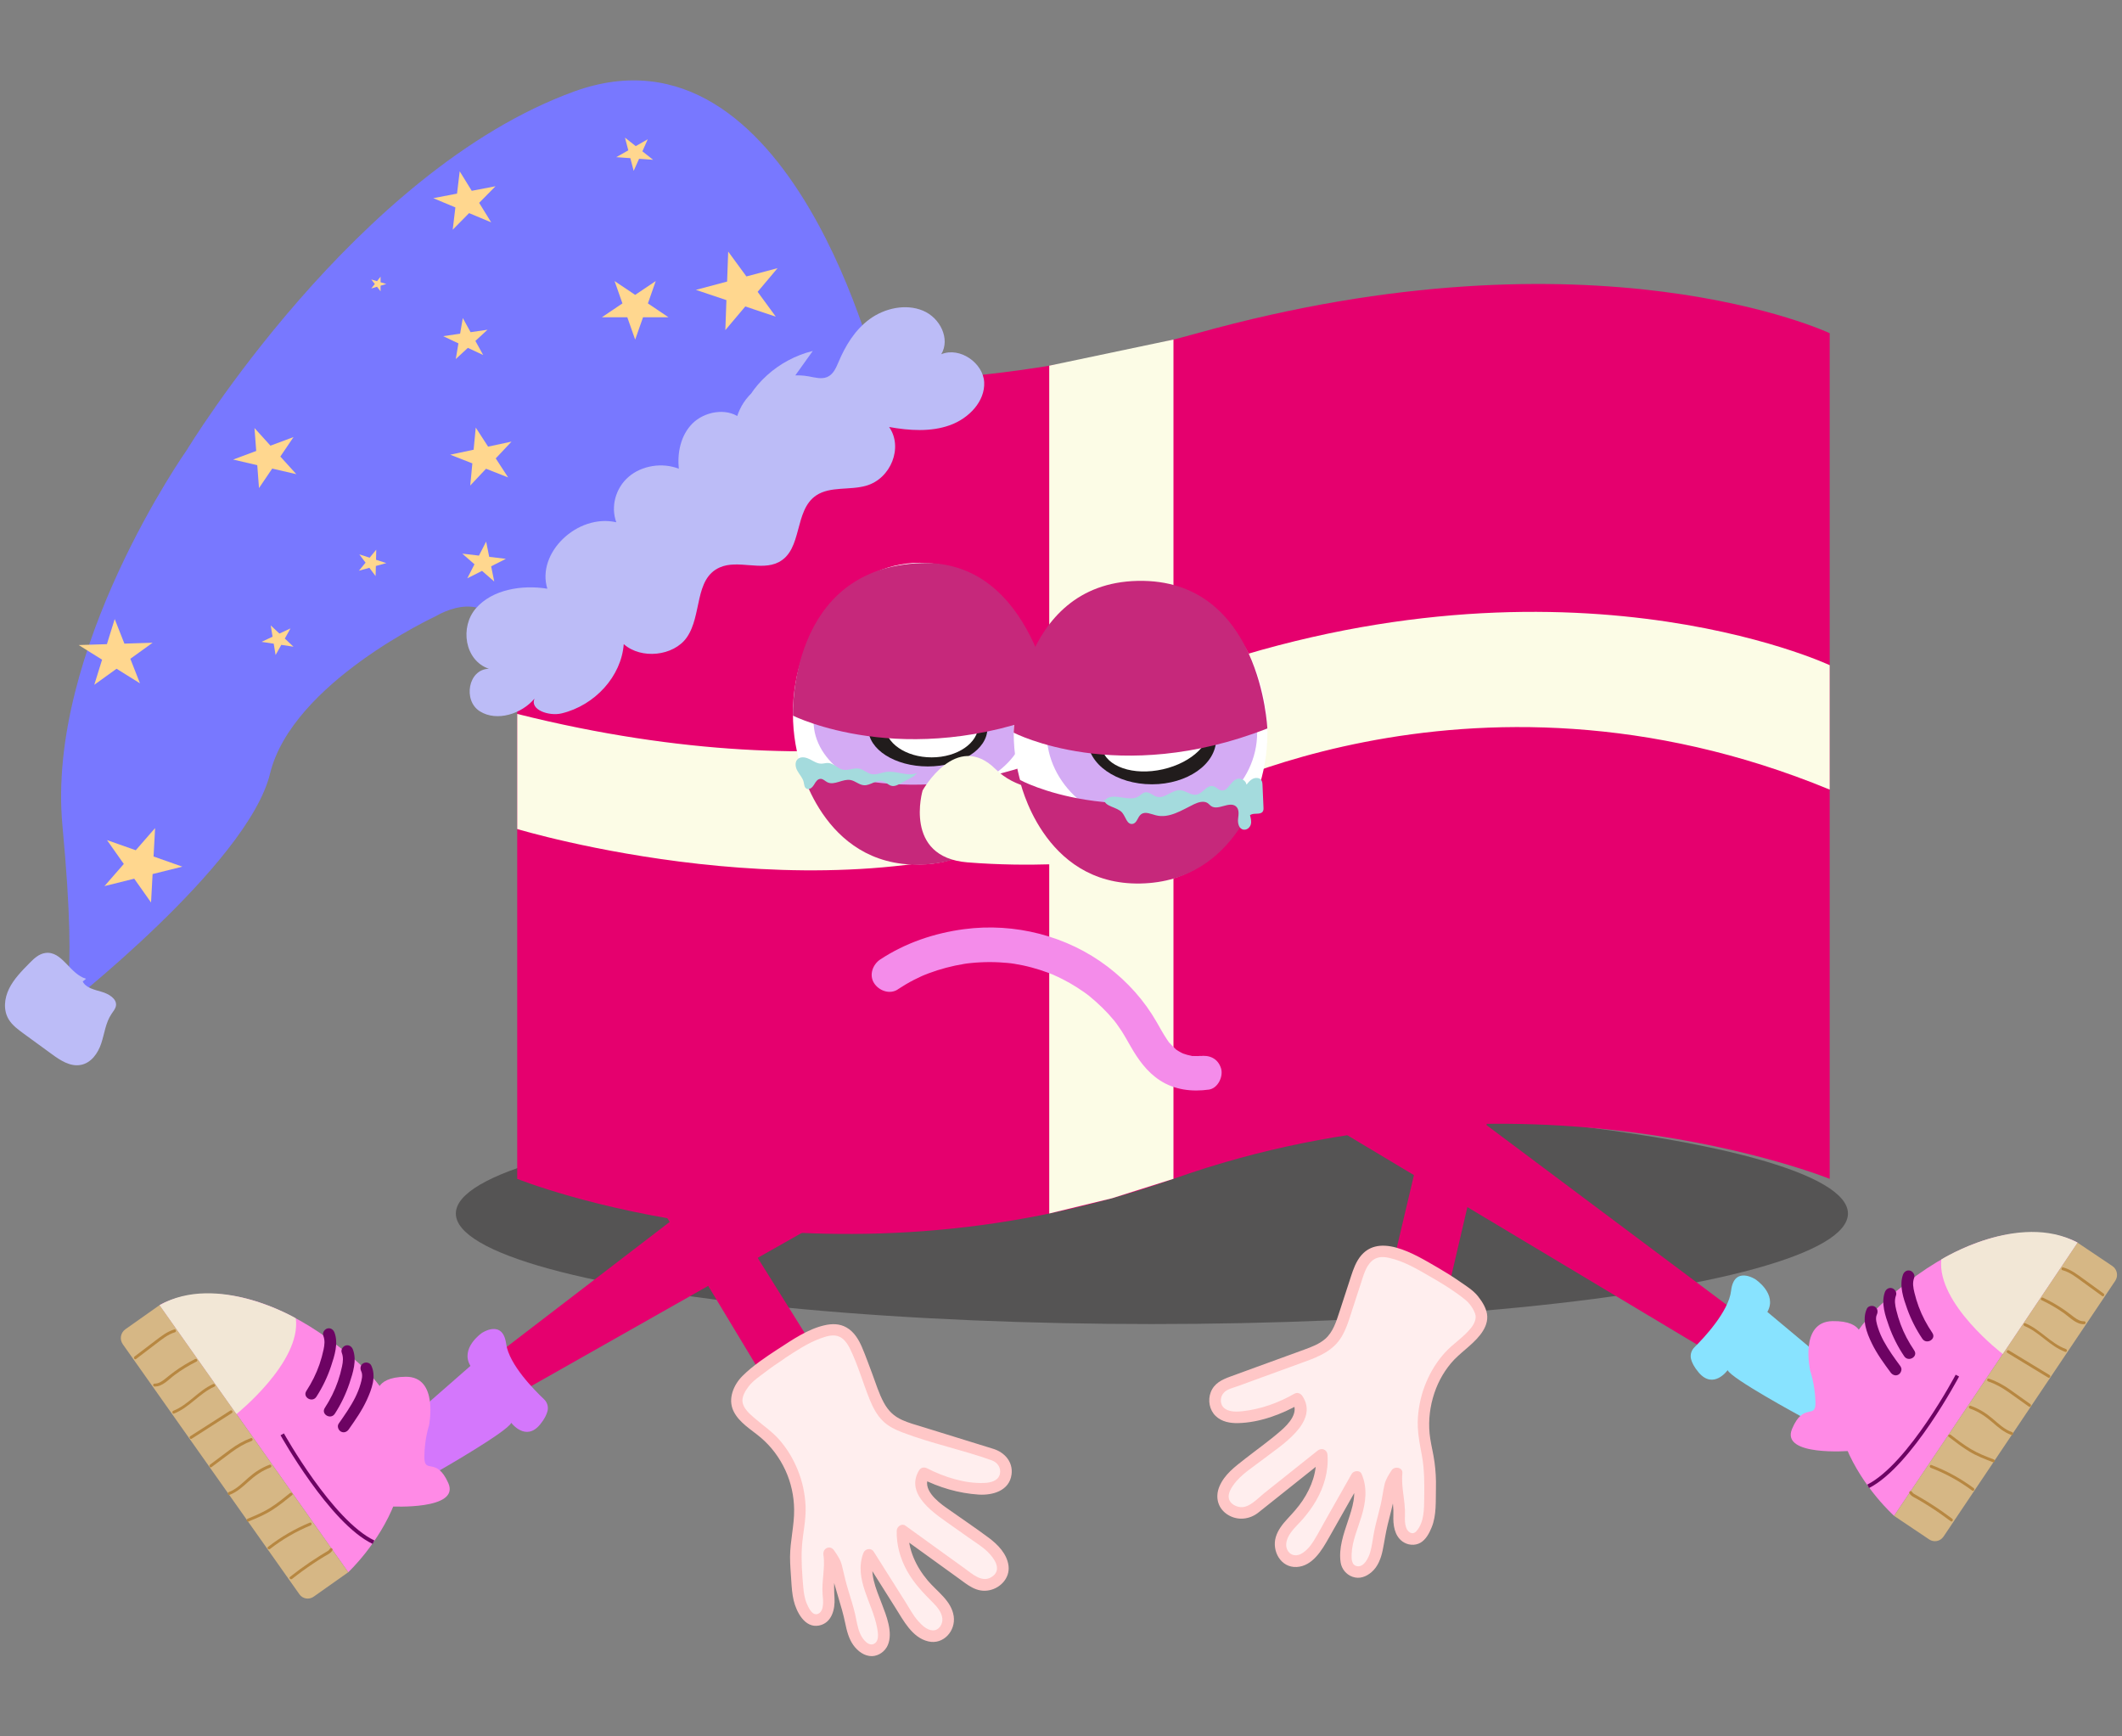<?xml version="1.0" encoding="UTF-8"?><svg id="Flag_og_spil" xmlns="http://www.w3.org/2000/svg" width="550" height="450" viewBox="0 0 550 450"><rect x="0" y="0" width="550" height="450" fill="#808080" stroke="none"/><defs><style>.cls-1{fill:#d4abf4;}.cls-2{fill:#7878ff;}.cls-3{fill:#ffd78f;}.cls-4{fill:#c6287b;}.cls-5{fill:#fcfce6;}.cls-6{fill:#ff8ae6;}.cls-7{fill:#110e0e;opacity:.38;}.cls-8{fill:#fee;}.cls-9{fill:#88e3ff;}.cls-10{fill:#e5006e;}.cls-11{fill:#d6b785;}.cls-12{fill:#b78741;}.cls-13{fill:#fff;}.cls-14{fill:#d477fc;}.cls-15{fill:#6d0363;}.cls-16{fill:#ffc7c7;}.cls-17{fill:#a4dbdd;}.cls-18{fill:#211c1c;}.cls-19{fill:#f2e7d6;}.cls-20{fill:none;stroke:#6d0363;stroke-miterlimit:10;}.cls-21{fill:#f48cea;}.cls-22{fill:#bcbcf7;}</style></defs><ellipse class="cls-7" cx="298.56" cy="314.5" rx="180.41" ry="28.64"/><path class="cls-10" d="M134.06,86.35s73.25,28.69,176.3,0c103.05-28.69,163.88,0,163.88,0v219.16s-79.46-32.13-170.09,0c-90.63,32.13-170.09,0-170.09,0V86.35Z"/><path class="cls-5" d="M271.95,94.78v90.24s-50.98,21.8-137.89,0v29.83s79.61,24.1,137.89,0v99.64l16.27-3.95,15.93-5.04v-96.39s75.73-43.39,170.09-4.48v-32.24s-70.77-33.28-170.09,3.44v-87.83l-32.2,6.77Z"/><polygon class="cls-10" points="203.23 293.93 111.49 364.29 116.03 371.47 216.94 314.35 203.23 293.93"/><polygon class="cls-10" points="343.84 290.99 464.59 363.27 469.68 354.74 356.84 270.29 343.84 290.99"/><polygon class="cls-10" points="163.38 299.79 208.52 374.64 220.94 365.23 178 296.6 163.38 299.79"/><polygon class="cls-10" points="374.87 269.05 356.14 348.27 370.88 353.33 388.45 278.01 374.87 269.05"/><path class="cls-8" d="M202.4,350.86c4.07-2.65,11.42-7.52,15.46-5.94,3.24,1.26,4.24,5.02,5.5,8.23,1.2,3.06,2.25,5.99,3.45,9.05.6,1.53,1.44,3.05,2.45,4.32,2.06,2.59,5.92,3.6,9.14,4.6l19.08,5.91c2.34.72,3.75,3.11,3.05,5.54-.85,2.96-4.34,3.44-7.07,3.22-4.94-.39-9.72-1.76-13.99-3.98-2.34,3.58,1.25,7.56,4.52,9.87,3.74,2.64,7.47,5.28,11.21,7.92,3.24,2.29,6.71,6.74,3.34,9.79-1.84,1.67-4.57,1.79-6.44.44l-18.21-13.14c-.25,6.29,3.19,11.92,7.52,16.19,1.8,1.78,3.84,3.47,4.26,6.18.25,1.59-.35,3.31-1.75,4.29-3.05,2.13-6.61-1.14-8.47-4.08-3.43-5.44-6.86-10.89-10.29-16.33-2.83,7.3,4.46,14.62,3.78,21.89-.19,2.02-2.36,3.43-4.17,2.65-.87-.38-1.65-.99-2.22-1.73-1.28-1.67-1.74-3.84-2.16-5.93-.87-4.29-2.55-8.29-3.42-12.58-.49-2.43-.5-2.32-2.14-4.7.56,3.25-.52,7.37-.15,10.66.15,1.39.54,5.42-2.29,6.49-1.07.4-2.23.08-2.93-.73-3.03-3.51-2.67-7.14-3.08-11.91-.32-3.64-.1-7.34.54-11.02,1.69-9.77-2.27-19.79-9.86-25.46-3.21-2.4-7.51-5.58-5.75-9.45.54-1.19,1.38-2.82,2.39-3.68,2.84-2.42,5.25-4.3,8.71-6.55"/><path class="cls-16" d="M203.16,352.16c3.01-1.96,6.08-4.05,9.47-5.29,1.33-.49,2.94-1.02,4.37-.65,1.67.43,2.67,2,3.38,3.46,2.04,4.2,3.31,8.79,5.07,13.11.8,1.96,1.84,3.95,3.36,5.45,1.42,1.4,3.24,2.28,5.09,2.98,7.55,2.89,15.56,4.51,23.16,7.24,1.49.54,2.46,1.93,2.1,3.54-.41,1.79-2.4,2.25-4,2.32-5.04.22-10.47-1.54-14.9-3.81-.73-.37-1.62-.19-2.05.54-3.83,6.36,4.36,11.43,8.66,14.47,1.47,1.04,2.94,2.07,4.4,3.11,1.55,1.1,3.22,2.11,4.6,3.42,1.7,1.62,3.95,4.61,1.37,6.49s-5.17-.61-7.23-2.09c-2.97-2.14-5.94-4.29-8.92-6.43-2.14-1.54-4.27-3.08-6.41-4.63-.97-.7-2.23.25-2.26,1.3-.1,3.69.92,7.27,2.72,10.49s4.17,5.63,6.67,8.16c1.11,1.12,2.24,2.43,2.43,4.06.17,1.48-.86,3.18-2.48,3.13-1.51-.05-2.85-1.37-3.79-2.43-1.3-1.47-2.26-3.29-3.3-4.95-2.73-4.33-5.45-8.66-8.18-12.98-.72-1.15-2.3-.84-2.74.36-2.48,6.79,2.41,12.88,3.59,19.34.22,1.19.58,3.22-.6,4.02-1.53,1.04-3.09-1.04-3.68-2.25-.81-1.68-1.02-3.59-1.44-5.38-.48-2.04-1.12-4.03-1.73-6.03-.65-2.13-1.15-4.26-1.65-6.43-.36-1.55-1.18-2.74-2.08-4.03-1-1.45-2.99-.52-2.74,1.16.51,3.39-.5,6.85-.21,10.26.13,1.46.53,4.42-1.28,5.08-1.38.5-2.34-1.59-2.78-2.58-.6-1.36-.82-2.86-.95-4.33-.3-3.49-.58-7.02-.35-10.52s1.11-7,.94-10.58c-.15-3.16-.81-6.3-2-9.24s-2.66-5.37-4.6-7.67-4.57-4.03-6.91-6.08c-1.12-.98-2.45-2.19-2.79-3.7s.71-3.17,1.57-4.3c1.08-1.42,2.8-2.55,4.21-3.63,1.58-1.22,3.23-2.36,4.91-3.45s.11-3.65-1.51-2.59c-3.18,2.08-6.56,4.32-9.26,7.02-2.3,2.3-3.78,5.92-2.33,9s4.62,4.83,7.11,6.95c2.71,2.3,4.85,5.18,6.35,8.41s2.25,6.73,2.29,10.24c.05,4.11-1.04,8.13-1.06,12.26-.01,2.07.2,4.13.32,6.2.11,1.69.22,3.4.61,5.05.71,2.99,2.89,7.27,6.58,6.54,3.33-.66,4.2-4.26,4.01-7.18-.11-1.82-.15-3.56,0-5.38.18-2.21.35-4.37.02-6.57l-2.74,1.16c.88,1.27,1.56,2.27,1.88,3.79.49,2.32,1.13,4.58,1.82,6.84s1.32,4.42,1.79,6.68c.41,1.99.91,4.05,2.12,5.74,1.1,1.54,2.88,2.91,4.86,2.85,1.76-.06,3.37-1.25,4.06-2.84,1.42-3.27-.37-7.66-1.55-10.74-1.5-3.91-3.43-8.09-1.9-12.28l-2.74.36c2.73,4.33,5.45,8.66,8.18,12.98,2.09,3.31,4.32,7.71,8.5,8.7,3.93.93,7.15-2.73,6.6-6.52-.58-4-4.28-6.35-6.71-9.23-3.07-3.64-5.17-8.1-5.05-12.93l-2.26,1.3c5.06,3.65,10.11,7.3,15.17,10.95,2.48,1.79,4.77,3.86,8.11,3.17,2.93-.61,5.32-3.23,4.95-6.31s-2.77-5.53-5.12-7.28c-3.63-2.7-7.4-5.22-11.1-7.84-2.33-1.65-6.32-4.88-4.38-8.1l-2.05.54c4.62,2.37,9.7,3.86,14.89,4.2,3.68.24,7.99-1,8.54-5.22.42-3.25-1.78-5.71-4.72-6.63-1.93-.61-3.87-1.2-5.81-1.8-4.25-1.32-8.5-2.64-12.76-3.95-1.7-.52-3.44-.99-5.06-1.73-2.17-.98-3.59-2.37-4.73-4.45-1.3-2.37-2.1-5.06-3.05-7.59-.86-2.27-1.68-4.58-2.63-6.81-.87-2.02-2.05-4-4.01-5.12-1.77-1.02-3.75-1.02-5.69-.58-4.38,1-8.33,3.74-12.04,6.15-1.61,1.05-.11,3.65,1.51,2.59h0Z"/><path class="cls-8" d="M371.87,329.79c-4.21-2.42-11.82-6.88-15.8-5.1-3.18,1.43-4,5.22-5.1,8.47-1.05,3.1-1.95,6.08-3,9.18-.53,1.55-1.29,3.1-2.24,4.43-1.93,2.68-5.75,3.89-8.94,5.05l-18.83,6.87c-2.31.84-3.61,3.29-2.78,5.67,1,2.9,4.52,3.19,7.25,2.83,4.93-.65,9.65-2.25,13.82-4.69,2.53,3.44-.88,7.59-4.04,10.05-3.61,2.82-7.23,5.64-10.84,8.46-3.13,2.44-6.39,7.05-2.86,9.91,1.93,1.56,4.67,1.54,6.48.1l17.6-14.02c.56,6.24-2.6,12.02-6.73,16.49-1.72,1.86-3.67,3.65-3.96,6.37-.17,1.6.52,3.28,1.97,4.18,3.16,1.96,6.57-1.48,8.28-4.5,3.17-5.6,6.34-11.19,9.5-16.79,3.2,7.12-3.74,14.78-2.69,21.97.29,1.99,2.54,3.29,4.32,2.42.86-.42,1.61-1.07,2.14-1.84,1.2-1.73,1.55-3.91,1.87-6.01.65-4.32,2.14-8.38,2.8-12.69.37-2.45.38-2.34,1.91-4.79-.4,3.26.89,7.31.69,10.6-.08,1.39-.27,5.42,2.62,6.34,1.1.35,2.24-.03,2.9-.87,2.86-3.65,2.32-7.24,2.49-12.01.14-3.64-.27-7.31-1.09-10.93-2.18-9.63,1.28-19.8,8.61-25.84,3.1-2.55,7.25-5.94,5.3-9.71-.6-1.16-1.53-2.73-2.58-3.53-2.96-2.26-5.48-4.01-9.06-6.06"/><path class="cls-16" d="M372.63,328.5c-5.68-3.27-15.92-9.84-20.71-1.91-1.05,1.75-1.61,3.76-2.24,5.68-.85,2.61-1.7,5.22-2.55,7.82-.8,2.43-1.63,5.13-3.63,6.88-1.53,1.34-3.54,2.1-5.43,2.79-4.13,1.52-8.26,3.01-12.39,4.51l-6.76,2.47c-2.19.8-4.22,1.73-5.12,4.1-.78,2.05-.33,4.55,1.26,6.1s3.78,1.91,5.83,1.87c5.56-.12,11.34-2.27,16.1-5.02l-2.05-.54c1.88,2.77-.91,5.75-2.94,7.52-2.98,2.6-6.26,4.92-9.38,7.36-2.58,2.02-5.26,4-6.57,7.12-1.18,2.83-.37,5.81,2.33,7.4,2.46,1.46,5.47,1.13,7.69-.59.67-.52,1.33-1.06,2-1.59,2.97-2.37,5.94-4.73,8.91-7.1,2.22-1.77,4.44-3.54,6.67-5.31l-2.56-1.06c.33,4.31-1.1,8.34-3.48,11.9-1.15,1.72-2.53,3.22-3.93,4.73-1.27,1.38-2.47,2.89-3.01,4.72-1.06,3.62,1.3,7.97,5.42,7.75s6.54-4.38,8.32-7.53c2.84-5.02,5.69-10.04,8.53-15.06h-2.59c1.48,3.47.14,7.32-.98,10.68s-2.45,7.06-1.89,10.73c.26,1.7,1.45,3.14,3.08,3.72,1.82.65,3.56-.02,4.96-1.24,1.63-1.42,2.42-3.55,2.85-5.61.46-2.22.76-4.46,1.3-6.66.63-2.55,1.35-5.09,1.78-7.68.15-.87.2-1.83.52-2.66.31-.79.87-1.52,1.31-2.23l-2.8-.76c-.37,3.65.82,7.25.67,10.91-.1,2.43.25,5.28,2.38,6.8,1.33.95,3.17,1.13,4.61.32s2.33-2.52,2.92-3.98c1.32-3.21,1.03-6.84,1.12-10.24.06-2.22-.07-4.43-.36-6.62-.27-2.08-.8-4.11-1.12-6.18-.54-3.49-.27-7.11.68-10.5s2.51-6.4,4.7-9.02,5.33-4.52,7.5-7.26c1.1-1.39,1.97-3.04,1.9-4.86-.07-1.92-1.23-3.75-2.39-5.22-1.24-1.57-3.11-2.7-4.73-3.83-1.86-1.3-3.79-2.5-5.75-3.64-1.67-.97-3.19,1.62-1.51,2.59,3,1.74,6.03,3.6,8.72,5.8,1.08.88,2.03,2.24,2.51,3.56s-.26,2.71-1.09,3.76c-1.95,2.44-4.71,4.09-6.79,6.42s-3.59,4.78-4.76,7.54c-1.23,2.91-1.96,5.99-2.18,9.15-.24,3.41.41,6.59,1.03,9.92.68,3.69.65,7.33.6,11.06-.04,2.83,0,6.23-2,8.51-1.03,1.18-2.27.28-2.69-.92-.35-1.01-.34-2.1-.3-3.15.15-3.66-1.04-7.26-.67-10.91.16-1.57-2.07-1.92-2.8-.76s-1.49,2.26-1.8,3.59c-.42,1.79-.62,3.63-1.05,5.43-.5,2.1-1.09,4.19-1.55,6.3s-.59,4.1-1.19,6.07c-.39,1.27-1.51,3.63-3.19,3.47s-1.62-2.06-1.56-3.26c.14-3.31,1.58-6.47,2.53-9.61,1.13-3.7,1.61-7.41.05-11.05-.45-1.06-2.09-.89-2.59,0-2.19,3.87-4.39,7.75-6.58,11.62-1.06,1.87-2.07,3.79-3.19,5.62-.83,1.36-1.95,2.74-3.38,3.49-1.34.7-2.86.34-3.54-1.1s0-3.13.88-4.37c.96-1.37,2.25-2.5,3.33-3.77,1.18-1.4,2.28-2.88,3.2-4.46,2.12-3.64,3.35-7.79,3.02-12.02-.11-1.37-1.53-1.88-2.56-1.06-4.63,3.69-9.25,7.37-13.88,11.06-1.64,1.31-3.77,3.74-6.03,3.59-1.28-.09-2.82-.89-3.1-2.26-.24-1.22.49-2.49,1.16-3.45,1.94-2.77,5.16-4.69,7.79-6.74,4.3-3.35,14.69-9.61,10.08-16.4-.46-.67-1.31-.97-2.05-.54-4.08,2.35-8.67,3.99-13.36,4.52-1.48.17-3.36.24-4.64-.66-1.35-.96-1.35-2.95-.29-4.12.87-.96,2.47-1.29,3.63-1.71l6.82-2.49c3.51-1.28,7.02-2.57,10.54-3.84,3.8-1.37,7.42-2.89,9.57-6.51,1.3-2.2,2.01-4.69,2.79-7.11s1.51-4.59,2.25-6.89c.6-1.86,1.16-3.99,2.58-5.42,1.27-1.28,2.87-1.37,4.55-1.01,4.02.85,7.68,3.09,11.19,5.12,1.68.96,3.19-1.63,1.51-2.59h0Z"/><ellipse class="cls-13" cx="238.4" cy="184.94" rx="32.88" ry="39.09"/><ellipse class="cls-1" cx="238.4" cy="186.93" rx="27.53" ry="19.21"/><ellipse class="cls-18" cx="240.49" cy="188.79" rx="15.43" ry="9.84"/><ellipse class="cls-13" cx="241.48" cy="187.96" rx="12.09" ry="8.32"/><path class="cls-4" d="M207.12,197.21s25.23,13.84,62.55,0c0,0-5.8,26.38-31.28,26.87-25.48.5-31.28-26.87-31.28-26.87Z"/><path class="cls-5" d="M287.09,202.67s-18.89,6.72-29.07-3.36-18.89,5.55-18.89,5.55c0,0-5.09,17.28,11.63,18.63,16.71,1.34,30.52,0,30.52,0l5.81-20.82Z"/><ellipse class="cls-13" cx="295.62" cy="189.88" rx="32.88" ry="39.09"/><ellipse class="cls-1" cx="298.56" cy="189.88" rx="27.28" ry="24.16"/><ellipse class="cls-18" cx="298.56" cy="191.57" rx="16.65" ry="11.69"/><ellipse class="cls-13" cx="299.48" cy="190.83" rx="14.18" ry="8.74" transform="translate(-34.84 71.11) rotate(-12.8)"/><path class="cls-4" d="M264.31,202.1s25.23,13.84,62.55,0c0,0-5.8,26.38-31.28,26.87-25.48.5-31.28-26.87-31.28-26.87Z"/><path class="cls-4" d="M262.74,189.88s26.94,14.08,65.74-1.09c0,0-1.63-38.95-33.65-38.25-31.38.69-32.09,39.35-32.09,39.35Z"/><path class="cls-4" d="M205.53,185.47s28.87,14.45,67.68-1.15c0,0-5.11-39.23-34.27-38.39-34.8,1-33.41,39.54-33.41,39.54Z"/><path class="cls-2" d="M227.92,98.97S205.29,3.17,148.76,23.73c-56.53,20.55-100.29,92.82-100.29,92.82,0,0-36.58,51.78-32.28,97.49,4.3,45.71-.35,47.7-.35,47.7,0,0,48.41-37.65,54.15-61.25,5.74-23.61,43.04-40.84,43.04-40.84,0,0,14.84-9.22,17.93,8.08,3.09,17.31,3.09,7.74,3.09,7.74l93.86-76.49Z"/><path class="cls-22" d="M191.48,117.77c-2.15-4.96-1.13-10.98,2.56-15.1s9.9-6.16,15.58-5.13c1.57.29,3.26.78,4.73.19,1.61-.65,2.33-2.36,2.97-3.87,1.78-4.23,4.25-8.36,8.1-11.17,3.85-2.81,9.33-4.05,13.8-2.18,4.47,1.86,7.12,7.31,4.75,11.29,4.88-1.99,10.86,2.32,11.12,7.24s-3.9,9.36-8.87,11.15c-4.97,1.79-10.54,1.41-15.77.47,3.68,5.24.5,13.37-5.95,15.22-4.24,1.22-9.3.1-12.91,2.49-5.9,3.91-3.45,14.11-9.8,17.34-4.54,2.31-10.58-.73-15.25,1.35-6.64,2.95-4.53,12.44-8.54,18.15-3.41,4.84-11.82,5.73-16.33,1.72-.61,8.28-7.41,15.86-16.1,17.95-3.28.79-8.3-.93-7.03-3.83-3.28,3.93-9.73,6.08-14.17,3.29-4.44-2.79-3.02-10.93,2.35-11.02-6.33-2.16-7.58-10.86-3.34-15.7s11.85-6.12,18.49-5.05c-2.9-9.23,7.76-19.51,17.87-17.22-1.5-4.06-.18-8.89,3.22-11.8s8.71-3.76,12.98-2.07c-.41-4.16.47-8.65,3.53-11.72,3.06-3.07,8.66-4.14,12.21-1.56,2.53-8.25,10.01-15.04,18.98-17.24"/><path class="cls-22" d="M22.31,253.65c-4.23-1.18-6.18-7.27-10.55-6.68-1.68.23-2.96,1.45-4.1,2.61-2.01,2.04-4.06,4.12-5.3,6.63s-1.56,5.57-.1,7.98c.92,1.52,2.43,2.63,3.91,3.71,2.44,1.78,4.89,3.56,7.33,5.34,2.14,1.56,4.65,3.21,7.33,2.76,2.83-.47,4.6-3.11,5.43-5.65s1.11-5.29,2.62-7.55c.47-.7,1.06-1.37,1.18-2.18.25-1.79-1.86-3.05-3.73-3.59s-4.08-1.02-4.89-2.66"/><polygon class="cls-3" points="39.15 233.89 34.79 227.72 27.08 229.64 32.09 223.9 27.73 217.72 35.19 220.35 40.2 214.6 39.8 221.97 47.26 224.6 39.55 226.52 39.15 233.89"/><polygon class="cls-3" points="36.28 177.09 30.21 173.31 24.44 177.47 26.46 170.96 20.39 167.17 27.71 166.94 29.73 160.43 32.24 166.8 39.56 166.57 33.78 170.73 36.28 177.09"/><polygon class="cls-3" points="71.43 169.75 70.95 166.82 67.79 166.34 70.65 165.01 70.17 162.08 72.42 164.19 75.29 162.86 73.82 165.49 76.07 167.6 72.91 167.12 71.43 169.75"/><polygon class="cls-3" points="67.13 126.49 66.68 120.55 60.43 119.1 66.41 116.87 65.96 110.93 70.1 115.5 76.08 113.27 72.66 118.32 76.8 122.88 70.55 121.44 67.13 126.49"/><polygon class="cls-3" points="100.13 73.6 98.64 74.04 98.64 75.49 97.72 74.32 96.23 74.76 97.15 73.6 96.23 72.43 97.72 72.87 98.64 71.7 98.64 73.15 100.13 73.6"/><polygon class="cls-3" points="117.34 59.53 118.03 53.75 112.3 51.36 118.46 50.18 119.15 44.4 122.27 49.45 128.43 48.27 124.19 52.57 127.31 57.62 121.58 55.23 117.34 59.53"/><polygon class="cls-3" points="121.88 125.83 122.43 120.09 116.69 117.84 122.76 116.55 123.31 110.81 126.51 115.75 132.58 114.45 128.49 118.8 131.7 123.73 125.97 121.48 121.88 125.83"/><polygon class="cls-3" points="100.13 145.93 97.42 146.68 97.35 149.3 95.74 147.15 93.03 147.9 94.75 145.82 93.14 143.67 95.81 144.53 97.52 142.45 97.46 145.07 100.13 145.93"/><polygon class="cls-3" points="128.1 150.71 124.94 147.95 121.12 149.87 122.98 146.24 119.82 143.48 124.14 143.99 126 140.36 126.8 144.31 131.12 144.83 127.3 146.76 128.1 150.71"/><polygon class="cls-3" points="164.63 88.01 162.59 82.22 156 82.22 161.33 78.63 159.29 72.84 164.63 76.42 169.96 72.84 167.93 78.63 173.26 82.22 166.67 82.22 164.63 88.01"/><polygon class="cls-3" points="164.24 44.28 163.38 40.99 159.73 40.73 162.85 38.96 161.99 35.67 164.78 37.87 167.89 36.09 166.5 39.22 169.28 41.41 165.64 41.15 164.24 44.28"/><polygon class="cls-3" points="201.08 82.07 193.17 79.42 188 85.55 188.28 77.78 180.37 75.12 188.46 72.97 188.74 65.2 193.46 71.64 201.54 69.49 196.37 75.63 201.08 82.07"/><polygon class="cls-3" points="125.23 92.01 121.27 90.15 118.13 93.05 118.82 88.99 114.86 87.12 119.26 86.48 119.95 82.42 121.97 86.09 126.36 85.45 123.22 88.35 125.23 92.01"/><path class="cls-21" d="M232.71,256.39c1.36-.89,2.76-1.72,4.2-2.46.61-.31,1.22-.61,1.84-.89.09-.04,1.33-.58.43-.2.5-.21,1.01-.41,1.53-.6,2.96-1.11,6.04-1.92,9.16-2.43.11-.02,1.47-.22.44-.08.41-.05.82-.1,1.24-.14.83-.09,1.65-.15,2.48-.19,1.66-.09,3.32-.09,4.98,0,.69.04,1.38.09,2.07.15.41.04.82.09,1.24.13-1.03-.12.33.05.44.07,1.58.25,3.15.58,4.7,1,1.38.37,2.74.81,4.08,1.3.36.14.72.28,1.09.42,1.2.46-.81-.38.36.15.82.37,1.64.75,2.45,1.16,1.26.64,2.49,1.34,3.68,2.1.65.41,1.29.84,1.91,1.28.21.15.42.3.62.45.21.15.41.3.61.46-.41-.32-.41-.32,0,0,2.34,1.92,4.52,4,6.45,6.34.16.19.31.39.47.58-.66-.82.11.16.2.28.44.6.86,1.21,1.27,1.84.85,1.31,1.59,2.67,2.37,4.02,1.96,3.43,4.24,6.65,7.59,8.84,3.8,2.49,8.32,3.03,12.72,2.41,2.34-.33,3.82-3.43,3.14-5.54-.83-2.57-3.03-3.5-5.54-3.14,1.05-.15-.28-.02-.42-.01-.41.01-.81-.02-1.22-.02-1.24.01.8.23-.41-.03-.4-.08-.79-.16-1.18-.27s-.76-.25-1.15-.37c.74.23.15.08-.03-.02-.35-.19-.71-.36-1.05-.57-.23-.14-.45-.28-.66-.43.38.31.37.3-.03-.03-.59-.54-1.12-1.1-1.66-1.68-.85-.93.45.71-.26-.33-.15-.22-.3-.43-.45-.65-.95-1.43-1.77-2.94-2.62-4.42-3.23-5.64-7.53-10.4-12.69-14.34-10.51-8.01-24.13-11.46-37.2-9.73-7.72,1.02-15.19,3.54-21.73,7.84-1.96,1.29-2.98,4.04-1.61,6.16,1.26,1.96,4.05,3,6.16,1.61h0Z"/><path class="cls-17" d="M237.76,200.31c-2.48,1.07-5.39-.65-8.1-.26-1.25.18-2.46.81-3.7.58-1.22-.22-2.13-1.23-3.35-1.44-1.36-.24-2.76.56-4.11.29-1.41-.28-2.4-1.67-3.84-1.75-.6-.03-1.19.18-1.79.18-1.06,0-1.98-.63-2.91-1.11s-2.15-.8-3.01-.22c-.99.66-.87,2.09-.32,3.11s1.43,1.9,1.68,3.01c.14.63.15,1.42.77,1.71.74.35,1.53-.38,1.92-1.06s.88-1.51,1.71-1.5c.66,0,1.14.58,1.72.87,1.81.92,3.99-.94,6.02-.57,1.25.23,2.22,1.27,3.49,1.35,1.68.11,3.2-1.52,4.81-1.07.91.25,1.54,1.12,2.48,1.26.72.11,1.42-.24,2.06-.59,1.16-.62,2.31-1.24,3.47-1.87"/><path class="cls-17" d="M286.49,207.3c1.91-2.12,6.04.64,8.55-.87.61-.36,1.08-.97,1.79-1.09,1.09-.18,1.95.86,3.02,1.15,2.08.56,3.91-1.85,6.06-1.7,1.49.1,2.78,1.43,4.25,1.14,1.65-.32,2.63-2.57,4.27-2.19.78.18,1.3.95,2.09,1.1,1.76.33,2.36-2.36,4.04-2.95,1.08-.38,2.44.43,2.51,1.5.45-.59.93-1.21,1.62-1.55s1.66-.33,2.15.24c.34.39.37.92.39,1.42.08,1.91.17,3.81.25,5.72.02.4.03.83-.23,1.16-.68.88-2.4.16-3.26.9.21.77.41,1.58.21,2.36s-.97,1.48-1.83,1.38c-1.25-.14-1.61-1.66-1.47-2.82s.35-2.54-.63-3.28c-1.71-1.29-4.54,1.19-6.33,0-.33-.22-.56-.53-.88-.76-1.03-.72-2.5-.26-3.64.29-3.11,1.52-6.4,3.71-9.8,2.85-1.28-.32-2.75-1.05-3.81-.31-.98.68-1.06,2.34-2.26,2.53-1.47.24-1.77-1.85-2.7-2.93-1.29-1.5-4.55-1.49-4.68-3.4"/><path class="cls-6" d="M490.93,392.84s-32.49-28.84-2.28-55.77c30.21-26.93,49.83-15.04,49.83-15.04l-47.55,70.81Z"/><path class="cls-11" d="M503.72,398.25l44.52-66.3c.86-1.28.52-3.01-.76-3.86l-9.01-6.05-47.55,70.81,9.12,6.12c1.21.81,2.86.49,3.67-.72Z"/><path class="cls-12" d="M494.91,387c.45.79,1.42,1.15,2.17,1.58.99.57,1.98,1.17,2.95,1.79,1.91,1.21,3.77,2.51,5.58,3.87.39.29.76-.36.38-.65-1.7-1.28-3.45-2.51-5.25-3.66-.88-.57-1.78-1.12-2.68-1.65-.45-.27-.91-.53-1.36-.79-.42-.24-.89-.44-1.14-.88s-.89-.04-.65.38h0Z"/><path class="cls-12" d="M500.43,380.39c3.83,1.47,7.45,3.46,10.74,5.91.39.29.76-.36.38-.65-3.35-2.48-7.03-4.49-10.92-5.98-.45-.17-.65.55-.2.72h0Z"/><path class="cls-12" d="M505.08,372.36c1.75,1.35,3.51,2.71,5.41,3.85s3.99,1.94,6.06,2.73c.45.17.65-.55.2-.72-2.02-.77-4.02-1.55-5.89-2.66s-3.56-2.41-5.26-3.73c-.38-.29-.91.24-.53.53h0Z"/><path class="cls-12" d="M510.57,365.04c2.2.76,4.05,2.02,5.8,3.53,1.52,1.31,3.03,2.64,4.95,3.31.46.16.65-.56.2-.72-2.01-.7-3.55-2.22-5.14-3.56-1.68-1.42-3.52-2.55-5.61-3.28-.46-.16-.65.57-.2.72h0Z"/><path class="cls-12" d="M515.31,358c1.92.66,3.65,1.64,5.31,2.81,1.76,1.23,3.5,2.49,5.25,3.73.39.28.77-.37.38-.65-1.81-1.28-3.6-2.58-5.42-3.85-1.66-1.16-3.41-2.1-5.32-2.76-.46-.16-.65.57-.2.72h0Z"/><path class="cls-12" d="M520.3,350.61c3.52,2.13,7.03,4.27,10.55,6.4.41.25.79-.4.38-.65-3.52-2.13-7.03-4.27-10.55-6.4-.41-.25-.79.4-.38.65h0Z"/><path class="cls-12" d="M524.74,343.65c3.89,1.62,6.55,5.22,10.53,6.69.45.17.65-.56.2-.72-3.96-1.46-6.64-5.07-10.53-6.69-.44-.19-.64.54-.2.72h0Z"/><path class="cls-12" d="M529.16,336.95c2.04.96,4,2.1,5.85,3.41,1.53,1.09,3.16,2.92,5.2,2.81.48-.02.48-.77,0-.75-1,.05-1.85-.48-2.62-1.05-.84-.62-1.65-1.28-2.52-1.88-1.75-1.21-3.6-2.27-5.53-3.18-.43-.2-.82.44-.38.65h0Z"/><path class="cls-12" d="M534.6,329.19c1.92.52,3.5,1.79,5.08,2.94,1.72,1.25,3.45,2.5,5.17,3.75.39.28.77-.37.38-.65-1.78-1.29-3.56-2.58-5.34-3.87-1.59-1.15-3.18-2.37-5.1-2.89-.47-.13-.67.6-.2.72h0Z"/><path class="cls-19" d="M503.17,326.4s20.05-12.53,35.3-4.37l-19.38,28.86s-17.15-13.04-15.92-24.49Z"/><path class="cls-9" d="M466.61,366.96s-17.88-9.68-18.82-11.87c0,0-3.65,5.13-7.5.61-1.2-1.41-1.76-2.58-1.99-3.49-.28-1.1.09-2.27.9-3.07,2.28-2.26,8.85-9.18,9.48-14.61.76-6.59,6.28-3,6.28-3,0,0,5.79,3.77,3.12,8.47l10.42,8.71c.2.18.38.36.56.55l5.48,5.88.96,11.23-8.9.59Z"/><path class="cls-6" d="M479.38,376.02s-17.88,1.46-14.91-5.68c2.97-7.14,6.2-2.31,6.08-6.95s-1.37-8.15-1.37-8.15c0,0-2.88-12.71,5.78-12.86,8.66-.15,7.48,5.02,7.48,5.02l-2.33,27.55-.72,1.08Z"/><path class="cls-15" d="M496.15,349.98c-1.44-2.13-2.66-4.4-3.55-6.82-.44-1.18-.8-2.39-1.1-3.61-.32-1.34-.55-2.53-.07-3.86.27-.76-.31-1.64-1.05-1.85-.83-.23-1.57.28-1.85,1.05-1.01,2.83.11,6.11,1.08,8.82s2.31,5.37,3.95,7.79c1.08,1.59,3.68.09,2.59-1.51h0Z"/><path class="cls-15" d="M492.63,354.15c-1.57-2.13-3.14-4.28-4.4-6.61-.59-1.1-1.1-2.24-1.47-3.43-.32-1.02-.78-2.39-.3-3.43.34-.74.21-1.62-.54-2.05-.65-.38-1.71-.2-2.05.54-1.34,2.92-.02,6.28,1.29,8.98s3.09,5.13,4.87,7.54c.48.65,1.3.98,2.05.54.64-.38,1.02-1.4.54-2.05h0Z"/><path class="cls-15" d="M500.85,345.44c-1.44-2.13-2.66-4.4-3.55-6.82-.44-1.18-.8-2.39-1.1-3.61-.32-1.34-.55-2.53-.07-3.86.27-.76-.31-1.64-1.05-1.85-.83-.23-1.57.28-1.85,1.05-1.01,2.83.11,6.11,1.08,8.82s2.31,5.37,3.95,7.79c1.08,1.59,3.68.09,2.59-1.51h0Z"/><path class="cls-20" d="M507.33,356.5s-12.21,23.15-23.12,28.69"/><path class="cls-6" d="M90.26,407.46s31.82-29.57,1.13-55.58c-30.7-26.01-50.03-13.65-50.03-13.65l48.9,69.23Z"/><path class="cls-11" d="M77.61,413.18l-45.79-64.82c-.88-1.25-.58-2.98.68-3.87l8.86-6.26,48.9,69.23-8.97,6.34c-1.19.84-2.84.57-3.68-.62Z"/><path class="cls-12" d="M85.51,401.39c-.24.44-.69.66-1.11.9-.44.26-.88.53-1.32.8-.93.58-1.85,1.18-2.76,1.79-1.76,1.19-3.48,2.46-5.15,3.78-.38.3.16.83.53.53,1.77-1.4,3.6-2.73,5.48-3.98.91-.61,1.84-1.2,2.77-1.77.75-.46,1.77-.86,2.2-1.67.23-.42-.42-.8-.65-.38h0Z"/><path class="cls-12" d="M80.31,394.6c-3.89,1.6-7.53,3.72-10.85,6.3-.38.3.15.82.53.53,3.21-2.5,6.76-4.56,10.52-6.11.44-.18.25-.91-.2-.72h0Z"/><path class="cls-12" d="M75.18,386.93c-1.65,1.34-3.31,2.68-5.11,3.82s-3.85,2.01-5.87,2.84c-.44.18-.25.91.2.72,2.08-.85,4.15-1.71,6.05-2.91s3.56-2.56,5.27-3.94c.38-.3-.16-.83-.53-.53h0Z"/><path class="cls-12" d="M69.88,379.59c-2.07.77-3.88,1.95-5.53,3.41-1.56,1.38-3.06,2.93-5.05,3.69-.45.17-.25.89.2.72,1.9-.72,3.39-2.08,4.87-3.42,1.72-1.55,3.53-2.85,5.71-3.67.45-.17.25-.89-.2-.72h0Z"/><path class="cls-12" d="M65.01,372.7c-1.92.72-3.66,1.72-5.3,2.93-1.77,1.3-3.52,2.62-5.27,3.94-.38.29,0,.94.38.65,1.71-1.27,3.41-2.56,5.12-3.82s3.36-2.25,5.28-2.97c.45-.17.25-.89-.2-.72h0Z"/><path class="cls-12" d="M59.7,365.56c-3.46,2.22-6.93,4.43-10.39,6.65-.41.26-.03.91.38.65,3.46-2.22,6.93-4.43,10.39-6.65.41-.26.03-.91-.38-.65h0Z"/><path class="cls-12" d="M55.21,358.71c-3.82,1.7-6.38,5.35-10.28,6.9-.44.18-.25.9.2.72,3.97-1.58,6.58-5.25,10.46-6.98.44-.2.06-.84-.38-.65h0Z"/><path class="cls-12" d="M50.58,352.2c-1.89.95-3.7,2.04-5.41,3.29-.79.57-1.54,1.19-2.31,1.8-.81.65-1.71,1.31-2.8,1.29-.48-.01-.48.74,0,.75,2.06.05,3.65-1.84,5.17-2.97,1.8-1.34,3.72-2.51,5.72-3.51.43-.22.05-.86-.38-.65h0Z"/><path class="cls-12" d="M45.16,344.54c-1.88.56-3.41,1.78-4.95,2.95-1.78,1.35-3.55,2.7-5.33,4.06-.38.29,0,.94.38.65,1.72-1.31,3.44-2.62,5.16-3.93,1.53-1.16,3.06-2.44,4.93-3,.46-.14.26-.86-.2-.72h0Z"/><path class="cls-19" d="M76.67,341.65s-20.27-11.94-35.31-3.41l19.93,28.22s16.84-13.44,15.38-24.8Z"/><path class="cls-14" d="M113.98,381.05s17.64-10.11,18.53-12.32c0,0,3.75,5.01,7.5.41,1.17-1.43,1.7-2.61,1.92-3.53.26-1.11-.14-2.26-.97-3.03-2.32-2.19-9.02-8.9-9.76-14.29-.89-6.54-6.33-2.82-6.33-2.82,0,0-5.7,3.91-2.94,8.52l-10.22,8.94c-.19.18-.37.37-.55.57l-5.35,6-.73,11.2,8.89.35Z"/><path class="cls-6" d="M101.44,390.41s17.87.98,14.76-6.05c-3.11-7.03-6.23-2.13-6.21-6.76.02-4.63,1.2-8.15,1.2-8.15,0,0,2.61-12.73-6.03-12.65-8.65.08-7.35,5.2-7.35,5.2l2.89,27.36.74,1.05Z"/><path class="cls-15" d="M86.77,366.41c1.59-2.46,2.87-5.12,3.8-7.9s1.96-5.99.9-8.77c-.29-.76-1.01-1.28-1.85-1.05-.72.2-1.34,1.08-1.05,1.85.47,1.23.34,2.33.08,3.59s-.63,2.58-1.06,3.84c-.84,2.44-2,4.75-3.41,6.92-1.05,1.63,1.54,3.13,2.59,1.51h0Z"/><path class="cls-15" d="M90.37,370.46c1.73-2.46,3.47-4.94,4.72-7.68s2.51-6.07,1.12-8.93c-.36-.73-1.39-.93-2.05-.54-.74.43-.89,1.32-.54,2.05.49,1.01.12,2.29-.17,3.31-.35,1.23-.83,2.4-1.4,3.54-1.2,2.37-2.74,4.56-4.26,6.73-.47.66-.12,1.67.54,2.05.75.44,1.58.13,2.05-.54h0Z"/><path class="cls-15" d="M81.99,362.01c1.59-2.46,2.87-5.12,3.8-7.9s1.96-5.99.9-8.77c-.29-.76-1.01-1.28-1.85-1.05-.72.2-1.34,1.08-1.05,1.85.47,1.23.34,2.33.08,3.59s-.63,2.58-1.06,3.84c-.84,2.44-2,4.75-3.41,6.92-1.05,1.63,1.54,3.13,2.59,1.51h0Z"/><path class="cls-20" d="M73.15,371.72s12.66,22.72,23.66,27.95"/></svg>
